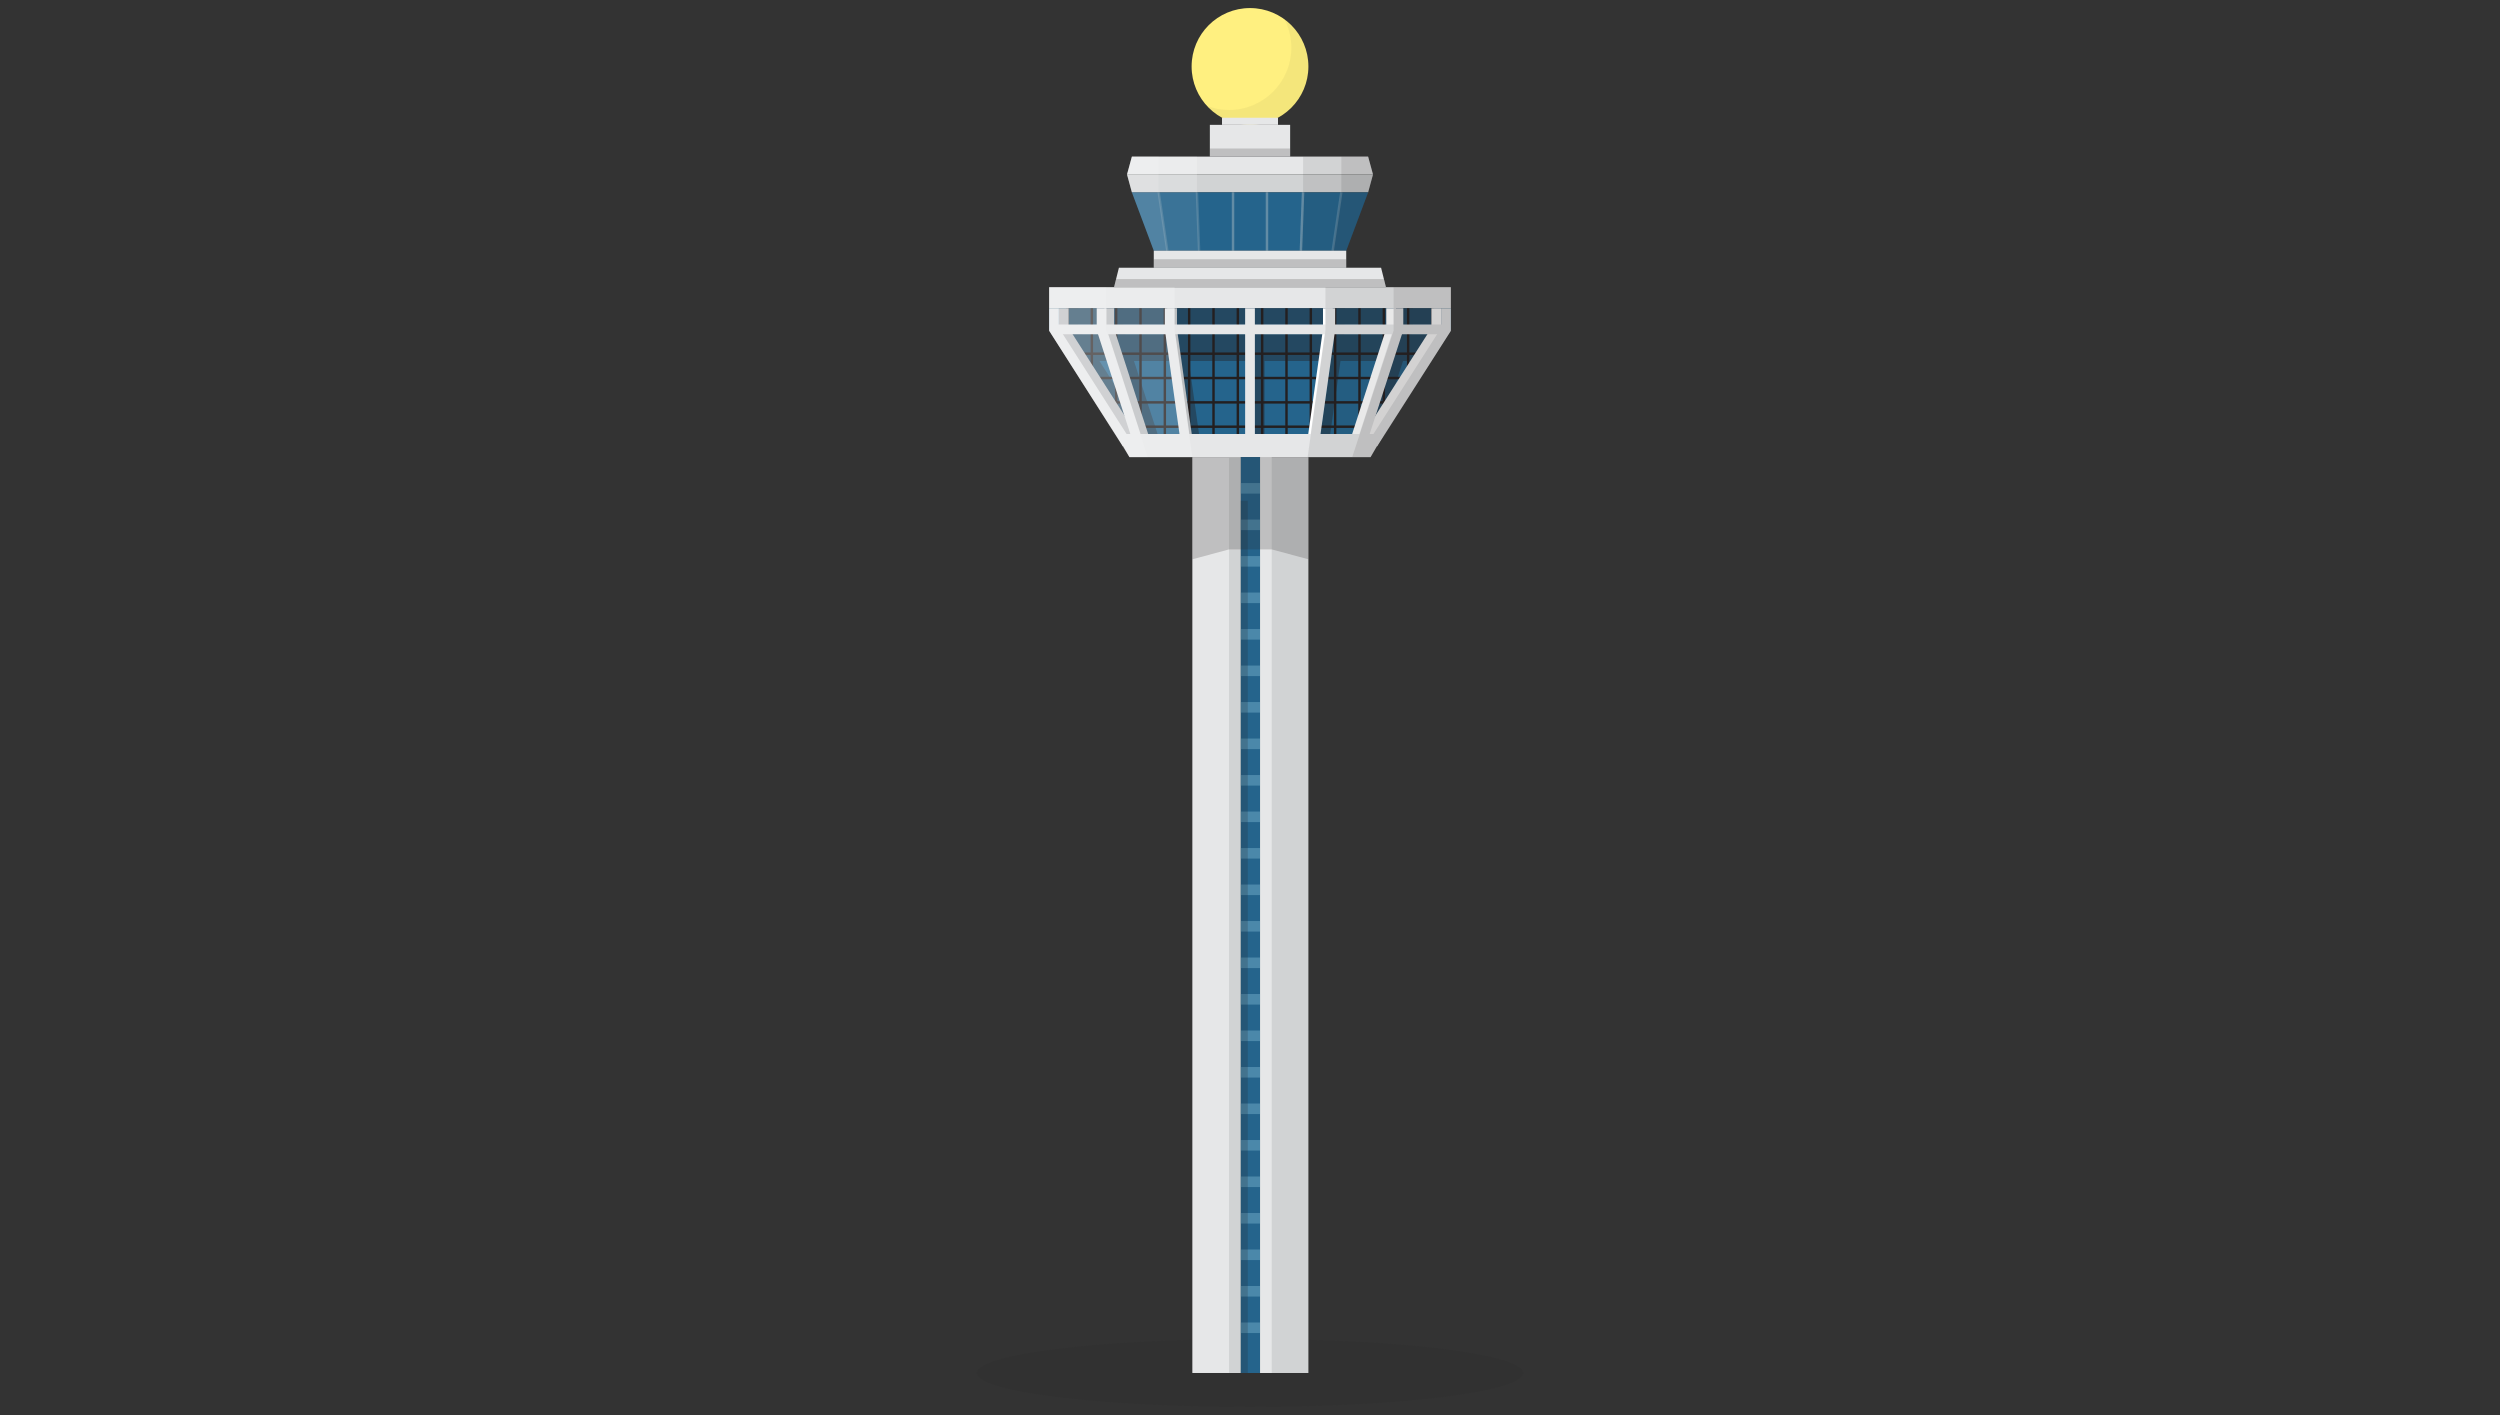 <?xml version="1.0" encoding="utf-8"?>
<!-- Generator: Adobe Illustrator 16.0.4, SVG Export Plug-In . SVG Version: 6.00 Build 0)  -->
<!DOCTYPE svg PUBLIC "-//W3C//DTD SVG 1.1//EN" "http://www.w3.org/Graphics/SVG/1.1/DTD/svg11.dtd">
<svg version="1.1" id="Layer_1" xmlns="http://www.w3.org/2000/svg" xmlns:xlink="http://www.w3.org/1999/xlink" x="0px" y="0px"
	 width="1000px" height="566px" viewBox="0 0 1000 566" enable-background="new 0 0 1000 566" xml:space="preserve">
<rect x="0" y="0" width="1000" height="566" fill="#333333" stroke="none"/>
<g>
	<ellipse opacity="0.1" fill="#231F20" cx="500" cy="549.193" rx="109.274" ry="13.58"/>
	<g>
		<circle fill="#FFF080" cx="500" cy="26.584" r="23.357"/>
		<path opacity="0.05" fill="#231F20" d="M513.817,7.754c1.733,3.397,2.718,7.239,2.718,11.314
			c0,13.766-11.159,24.925-24.925,24.925c-3.101,0-6.067-0.571-8.807-1.606c4.27,4.643,10.392,7.554,17.196,7.554
			c12.9,0,23.357-10.457,23.357-23.356C523.357,18.855,519.601,12.007,513.817,7.754z"/>
		<rect x="483.942" y="49.94" fill="#E6E7E8" width="32.116" height="12.709"/>
		<polygon fill="#E6E7E8" points="549.195,69.788 450.805,69.788 452.752,62.65 547.248,62.65 		"/>
		<polygon fill="#D1D3D4" points="547.248,76.926 452.752,76.926 450.805,69.788 549.195,69.788 		"/>
		<polygon fill="#25648C" points="547.248,76.926 452.752,76.926 461.512,100.284 538.489,100.284 		"/>
		<polygon opacity="0.1" fill="#FFFFFF" points="479.639,100.284 466.928,100.284 463.475,76.926 478.776,76.926 		"/>
		<polyline opacity="0.1" fill="#231F20" points="521.226,76.926 520.361,100.284 533.072,100.284 536.525,76.926 		"/>
		<line opacity="0.1" fill="#231F20" x1="536.525" y1="76.926" x2="521.226" y2="76.926"/>
		<polygon opacity="0.2" fill="#FFFFFF" points="452.752,76.926 463.475,76.926 466.928,100.284 461.512,100.284 		"/>
		<polygon opacity="0.2" fill="#231F20" points="547.248,76.926 536.525,76.926 533.072,100.284 538.489,100.284 		"/>
		
			<line opacity="0.2" fill="none" stroke="#D1D3D4" stroke-width="0.973" stroke-miterlimit="10" x1="506.787" y1="76.926" x2="506.787" y2="100.284"/>
		
			<line opacity="0.2" fill="none" stroke="#D1D3D4" stroke-width="0.973" stroke-miterlimit="10" x1="493.213" y1="100.284" x2="493.213" y2="76.926"/>
		
			<line opacity="0.2" fill="none" stroke="#D1D3D4" stroke-width="0.973" stroke-miterlimit="10" x1="493.213" y1="76.926" x2="493.213" y2="100.284"/>
		
			<line opacity="0.2" fill="none" stroke="#D1D3D4" stroke-width="0.973" stroke-miterlimit="10" x1="479.639" y1="100.284" x2="478.776" y2="76.926"/>
		
			<line opacity="0.2" fill="none" stroke="#D1D3D4" stroke-width="0.973" stroke-miterlimit="10" x1="506.787" y1="76.926" x2="506.787" y2="100.284"/>
		
			<line opacity="0.2" fill="none" stroke="#D1D3D4" stroke-width="0.973" stroke-miterlimit="10" x1="466.928" y1="100.284" x2="463.475" y2="76.926"/>
		
			<line opacity="0.2" fill="none" stroke="#D1D3D4" stroke-width="0.973" stroke-miterlimit="10" x1="520.361" y1="100.284" x2="521.226" y2="76.926"/>
		
			<line opacity="0.2" fill="none" stroke="#D1D3D4" stroke-width="0.973" stroke-miterlimit="10" x1="533.072" y1="100.284" x2="536.525" y2="76.926"/>
		
			<line opacity="0.2" fill="none" stroke="#D1D3D4" stroke-width="0.973" stroke-miterlimit="10" x1="521.226" y1="76.926" x2="520.361" y2="100.284"/>
		<rect x="483.942" y="59.406" opacity="0.2" fill="#231F20" width="32.116" height="3.244"/>
		<rect x="488.803" y="47.097" fill="#E6E7E8" width="22.395" height="2.844"/>
		<rect x="461.511" y="100.283" fill="#E6E7E8" width="76.979" height="6.813"/>
		<polygon fill="#E6E7E8" points="554.385,114.881 445.615,114.881 447.562,107.096 552.438,107.096 		"/>
		<rect x="419.661" y="114.881" fill="#E6E7E8" width="160.678" height="8.434"/>
		<rect x="461.511" y="103.689" opacity="0.2" fill="#231F20" width="76.979" height="3.244"/>
		<polygon opacity="0.2" fill="#231F20" points="553.574,111.638 446.426,111.638 445.615,114.881 554.385,114.881 		"/>
		<g>
			<rect x="419.661" y="123.316" fill="#25648C" width="160.678" height="8.435"/>
			<polygon fill="#25648C" points="551.142,177.494 448.859,177.494 419.661,131.751 580.339,131.751 			"/>
			<g>
				<defs>
					<polygon id="SVGID_1_" points="419.661,123.316 419.661,131.751 448.859,177.494 551.142,177.494 580.339,131.751 
						580.339,123.316 					"/>
				</defs>
				<clipPath id="SVGID_2_">
					<use xlink:href="#SVGID_1_"  overflow="visible"/>
				</clipPath>
				<g clip-path="url(#SVGID_2_)">
					<g>
						
							<line fill="none" stroke="#231F20" stroke-width="0.973" stroke-miterlimit="10" x1="427.006" y1="123.316" x2="427.006" y2="177.494"/>
						
							<line fill="none" stroke="#231F20" stroke-width="0.973" stroke-miterlimit="10" x1="436.739" y1="123.316" x2="436.739" y2="177.494"/>
						
							<line fill="none" stroke="#231F20" stroke-width="0.973" stroke-miterlimit="10" x1="446.471" y1="123.316" x2="446.471" y2="177.494"/>
						
							<line fill="none" stroke="#231F20" stroke-width="0.973" stroke-miterlimit="10" x1="456.204" y1="123.316" x2="456.204" y2="177.494"/>
						
							<line fill="none" stroke="#231F20" stroke-width="0.973" stroke-miterlimit="10" x1="465.936" y1="123.316" x2="465.936" y2="177.494"/>
						
							<line fill="none" stroke="#231F20" stroke-width="0.973" stroke-miterlimit="10" x1="475.669" y1="123.316" x2="475.669" y2="177.494"/>
						
							<line fill="none" stroke="#231F20" stroke-width="0.973" stroke-miterlimit="10" x1="485.401" y1="123.316" x2="485.401" y2="177.494"/>
						
							<line fill="none" stroke="#231F20" stroke-width="0.973" stroke-miterlimit="10" x1="495.134" y1="123.316" x2="495.134" y2="177.494"/>
						
							<line fill="none" stroke="#231F20" stroke-width="0.973" stroke-miterlimit="10" x1="504.866" y1="123.316" x2="504.866" y2="177.494"/>
						
							<line fill="none" stroke="#231F20" stroke-width="0.973" stroke-miterlimit="10" x1="514.599" y1="123.316" x2="514.599" y2="177.494"/>
						
							<line fill="none" stroke="#231F20" stroke-width="0.973" stroke-miterlimit="10" x1="524.331" y1="123.316" x2="524.331" y2="177.494"/>
						
							<line fill="none" stroke="#231F20" stroke-width="0.973" stroke-miterlimit="10" x1="534.063" y1="123.316" x2="534.063" y2="177.494"/>
						
							<line fill="none" stroke="#231F20" stroke-width="0.973" stroke-miterlimit="10" x1="543.796" y1="123.316" x2="543.796" y2="177.494"/>
						
							<line fill="none" stroke="#231F20" stroke-width="0.973" stroke-miterlimit="10" x1="553.529" y1="123.316" x2="553.529" y2="177.494"/>
						
							<line fill="none" stroke="#231F20" stroke-width="0.973" stroke-miterlimit="10" x1="563.262" y1="123.316" x2="563.262" y2="177.494"/>
						
							<line fill="none" stroke="#231F20" stroke-width="0.973" stroke-miterlimit="10" x1="572.994" y1="123.316" x2="572.994" y2="177.494"/>
					</g>
					
						<line fill="none" stroke="#231F20" stroke-width="0.973" stroke-miterlimit="10" x1="419.661" y1="141.483" x2="580.339" y2="141.483"/>
					
						<line fill="none" stroke="#231F20" stroke-width="0.973" stroke-miterlimit="10" x1="419.661" y1="151.216" x2="580.339" y2="151.216"/>
					
						<line fill="none" stroke="#231F20" stroke-width="0.973" stroke-miterlimit="10" x1="419.661" y1="160.948" x2="580.339" y2="160.948"/>
					
						<line fill="none" stroke="#231F20" stroke-width="0.973" stroke-miterlimit="10" x1="419.661" y1="170.681" x2="580.339" y2="170.681"/>
				</g>
			</g>
		</g>
		<g opacity="0.4">
			<g>
				<rect x="501.946" y="123.316" fill="#231F20" width="3.894" height="54.177"/>
			</g>
			<g>
				<polygon fill="#231F20" points="476.274,177.765 469.829,131.751 469.829,123.316 473.722,123.316 473.722,131.615 
					480.129,177.223 				"/>
			</g>
			<g>
				<polygon fill="#231F20" points="460.399,178.093 445.498,132.058 445.498,123.316 449.391,123.316 449.391,131.444 
					464.103,176.894 				"/>
			</g>
			<g>
				<polygon fill="#231F20" points="531.512,177.765 527.657,177.223 534.063,131.615 534.063,123.316 537.957,123.316 
					537.938,132.021 				"/>
			</g>
			<g>
				<polygon fill="#231F20" points="550.307,178.093 546.603,176.894 561.314,131.444 561.314,123.316 565.208,123.316 
					565.208,132.058 				"/>
			</g>
			<g>
				<rect x="425.5" y="129.804" fill="#231F20" width="152.728" height="3.893"/>
			</g>
			<g>
				<polygon fill="#231F20" points="456.951,178.541 427.447,132.319 427.447,123.315 431.34,123.315 431.34,131.183 
					460.232,176.446 				"/>
			</g>
			<rect x="427.447" y="123.315" fill="#231F20" width="148.998" height="6.489"/>
			<polygon fill="#231F20" points="570.688,144.403 428.592,144.403 424.821,133.697 576.445,133.697 			"/>
		</g>
		<g>
			<g>
				<polygon fill="#BCBEC0" points="473.354,177.765 466.91,131.751 466.91,123.316 470.802,123.316 470.802,131.615 
					477.209,177.223 				"/>
			</g>
			<g>
				<polygon fill="#BCBEC0" points="453.058,178.541 423.554,132.319 423.554,123.315 427.447,123.315 427.447,131.183 
					456.34,176.446 				"/>
			</g>
			<g>
				<rect x="498.054" y="123.316" fill="#E6E7E8" width="3.893" height="54.177"/>
			</g>
			<g>
				<polygon fill="#E6E7E8" points="472.381,177.765 465.936,131.751 465.936,123.316 469.829,123.316 469.829,131.615 
					476.236,177.223 				"/>
			</g>
			<g>
				<polygon fill="#BCBEC0" points="456.627,178.093 441.727,132.058 441.727,123.316 445.62,123.316 445.62,131.444 
					460.332,176.894 				"/>
			</g>
			<g>
				<polygon fill="#E6E7E8" points="453.586,178.093 438.685,132.058 438.685,123.316 442.578,123.316 442.578,131.444 
					457.29,176.894 				"/>
			</g>
			<g>
				<polygon fill="#FFFFFF" points="526.646,177.765 522.791,177.223 529.197,131.615 529.197,123.316 533.091,123.316 
					533.071,132.021 				"/>
			</g>
			<g>
				<polygon fill="#FFFFFF" points="546.942,178.541 543.661,176.446 572.553,131.183 572.553,123.315 576.445,123.315 
					576.445,132.319 				"/>
			</g>
			<g>
				<polygon fill="#FFFFFF" points="543.494,178.093 539.79,176.894 554.502,131.444 554.502,123.316 558.395,123.316 
					558.395,132.058 				"/>
			</g>
			<g>
				<polygon fill="#E6E7E8" points="527.619,177.765 523.764,177.223 530.171,131.615 530.171,123.316 534.063,123.316 
					534.045,132.021 				"/>
			</g>
			<g>
				<polygon fill="#E6E7E8" points="546.414,178.093 542.71,176.894 557.422,131.444 557.422,123.316 561.314,123.316 
					561.314,132.058 				"/>
			</g>
			<g>
				<rect x="421.608" y="129.804" fill="#E6E7E8" width="156.785" height="3.893"/>
			</g>
			<g>
				<polygon fill="#E6E7E8" points="449.165,178.541 419.661,132.319 419.661,123.315 423.554,123.315 423.554,131.183 
					452.447,176.446 				"/>
			</g>
			<g>
				<polygon fill="#E6E7E8" points="550.835,178.541 547.555,176.446 576.445,131.183 576.445,123.315 580.339,123.315 
					580.339,132.319 				"/>
			</g>
		</g>
		<polygon fill="#E6E7E8" points="548.222,182.847 451.778,182.847 446.374,173.601 553.626,173.601 		"/>
		<polygon opacity="0.2" fill="#231F20" points="547.248,62.65 536.525,62.65 536.525,76.926 547.248,76.926 549.195,69.788 		"/>
		<rect x="521.226" y="62.65" opacity="0.1" fill="#231F20" width="15.3" height="14.276"/>
		<polygon opacity="0.3" fill="#FFFFFF" points="452.752,62.65 450.805,69.788 452.752,76.926 463.475,76.926 463.475,62.65 		"/>
		<rect x="463.475" y="62.65" opacity="0.2" fill="#FFFFFF" width="15.301" height="14.276"/>
		<polygon opacity="0.2" fill="#231F20" points="557.422,114.881 557.422,132.237 540.881,182.847 548.222,182.847 580.339,132.237 
			580.339,114.881 		"/>
		<polygon opacity="0.1" fill="#231F20" points="530.171,114.881 530.171,132.237 523.059,182.847 540.881,182.847 557.422,132.237 
			557.422,114.881 		"/>
		<polygon opacity="0.3" fill="#FFFFFF" points="442.578,114.881 442.578,132.237 459.119,182.847 451.778,182.847 419.661,132.237 
			419.661,114.881 		"/>
		<polygon opacity="0.2" fill="#FFFFFF" points="469.829,114.881 469.829,132.237 476.941,182.847 459.119,182.847 442.578,132.237 
			442.578,114.881 		"/>
		<rect x="476.941" y="182.847" fill="#E6E7E8" width="19.298" height="366.347"/>
		<rect x="504.061" y="182.847" fill="#D1D3D4" width="19.297" height="366.347"/>
		<rect x="496.239" y="182.847" fill="#25648C" width="7.821" height="366.347"/>
		<rect x="496.239" y="193.228" fill="#4B88AA" width="7.821" height="4.217"/>
		<rect x="496.239" y="207.827" fill="#4B88AA" width="7.821" height="4.217"/>
		<rect x="496.239" y="222.426" fill="#4B88AA" width="7.821" height="4.217"/>
		<rect x="496.239" y="237.024" fill="#4B88AA" width="7.821" height="4.217"/>
		<rect x="496.239" y="251.623" fill="#4B88AA" width="7.821" height="4.217"/>
		<rect x="496.239" y="266.222" fill="#4B88AA" width="7.821" height="4.217"/>
		<rect x="496.239" y="280.821" fill="#4B88AA" width="7.821" height="4.217"/>
		<rect x="496.239" y="295.419" fill="#4B88AA" width="7.821" height="4.218"/>
		<rect x="496.239" y="310.019" fill="#4B88AA" width="7.821" height="4.217"/>
		<rect x="496.239" y="324.617" fill="#4B88AA" width="7.821" height="4.217"/>
		<rect x="496.239" y="339.216" fill="#4B88AA" width="7.821" height="4.217"/>
		<rect x="496.239" y="353.814" fill="#4B88AA" width="7.821" height="4.217"/>
		<rect x="496.239" y="368.413" fill="#4B88AA" width="7.821" height="4.217"/>
		<rect x="496.239" y="383.012" fill="#4B88AA" width="7.821" height="4.218"/>
		<rect x="496.239" y="397.61" fill="#4B88AA" width="7.821" height="4.218"/>
		<rect x="496.239" y="412.209" fill="#4B88AA" width="7.821" height="4.218"/>
		<rect x="496.239" y="426.809" fill="#4B88AA" width="7.821" height="4.217"/>
		<rect x="496.239" y="441.407" fill="#4B88AA" width="7.821" height="4.217"/>
		<rect x="496.239" y="456.006" fill="#4B88AA" width="7.821" height="4.217"/>
		<rect x="496.239" y="470.604" fill="#4B88AA" width="7.821" height="4.217"/>
		<rect x="496.239" y="485.203" fill="#4B88AA" width="7.821" height="4.217"/>
		<rect x="496.239" y="499.802" fill="#4B88AA" width="7.821" height="4.218"/>
		<rect x="496.239" y="514.4" fill="#4B88AA" width="7.821" height="4.218"/>
		<rect x="496.239" y="529" fill="#4B88AA" width="7.821" height="4.217"/>
		<rect x="491.61" y="182.847" fill="#D1D3D4" width="4.629" height="366.347"/>
		<rect x="504.061" y="182.847" fill="#E6E7E8" width="4.627" height="366.347"/>
		<polygon opacity="0.2" fill="#231F20" points="523.357,223.723 508.688,219.754 491.61,219.754 476.941,223.723 476.941,182.847 
			523.357,182.847 		"/>
		<rect x="496.276" y="200.289" opacity="0.2" fill="#231F20" width="2.84" height="348.904"/>
	</g>
</g>
</svg>
